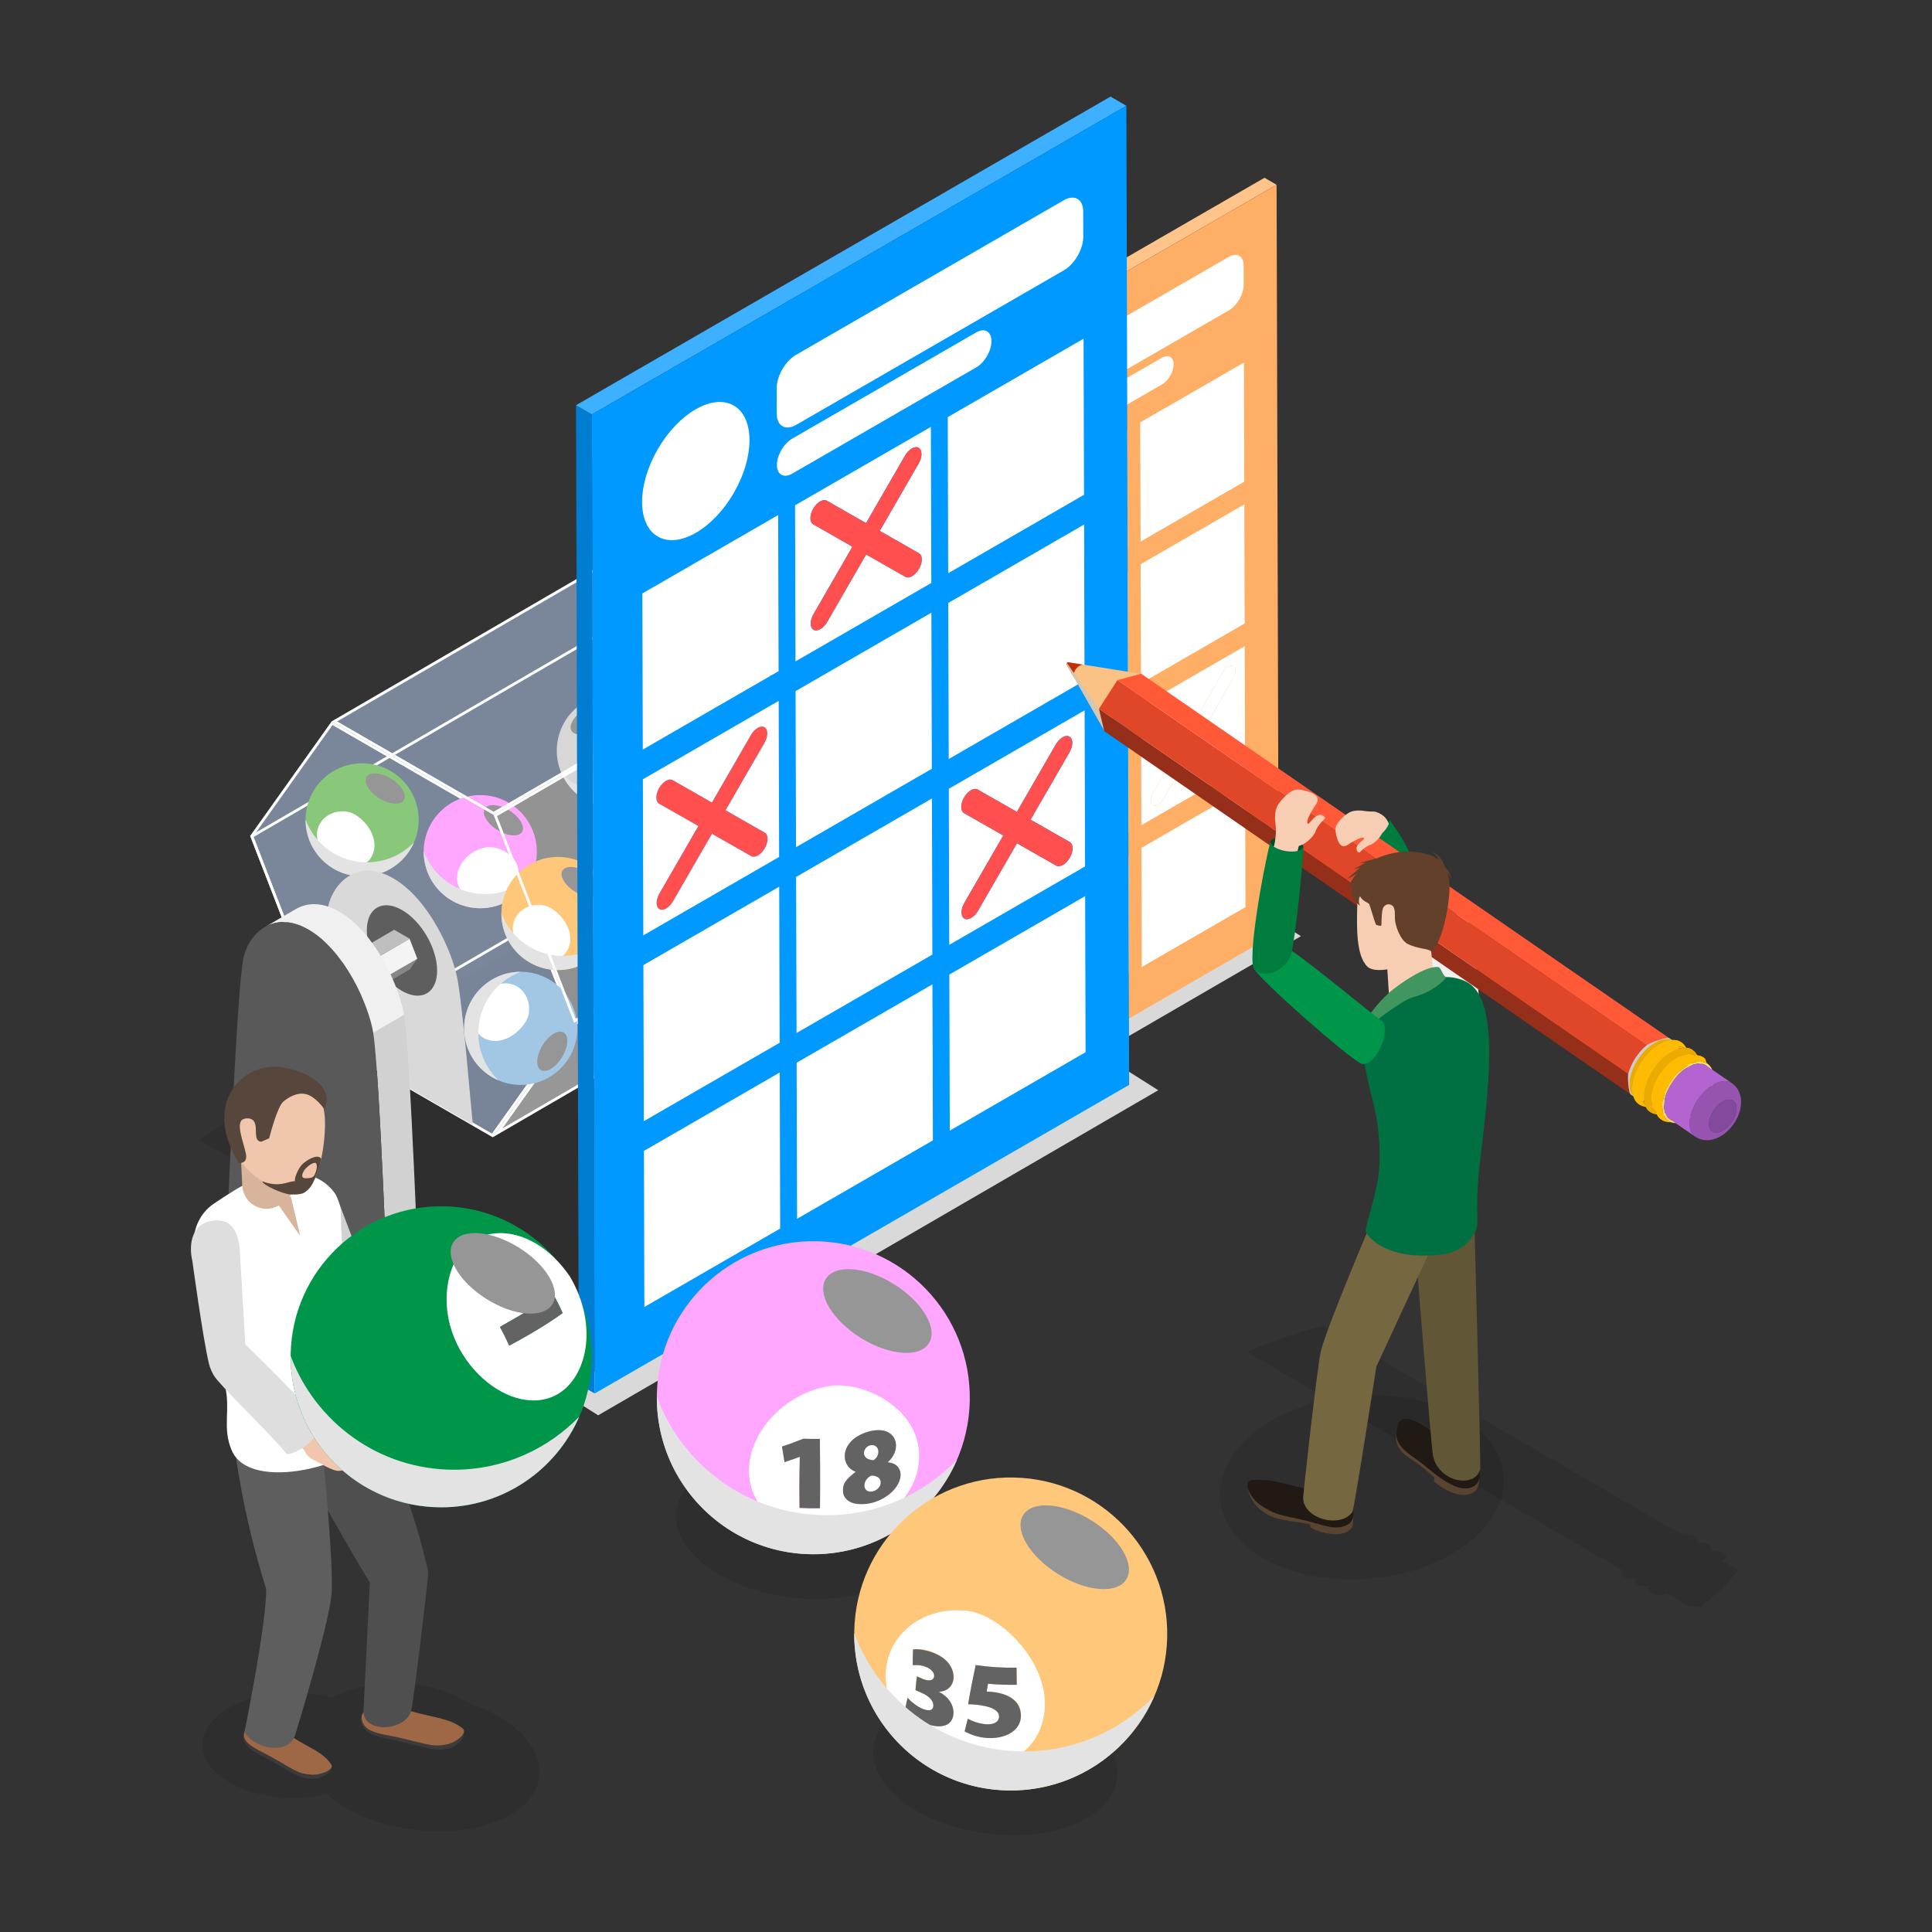 <svg xmlns="http://www.w3.org/2000/svg" enable-background="new 0 0 3000 3000" viewBox="0 0 3000 3000" id="lottery-winners">
  <rect x="0" y="0" width="3000" height="3000" fill="#333333" stroke="none"/>
  <switch>
    <g>
      <g>
        <g>
          <g>
            <g opacity=".1">
              <polygon points="1368.02 1711.804 809.399 2050.195 308.306 1769.828 866.927 1431.436"></polygon>
            </g>
            <g>
              <g>
                <polygon fill="#e6e6e6" points="1415.509 1610.616 1322.94 1666.475 1040.444 1503.366 1133.013 1447.507"></polygon>
              </g>
              <g>
                <g>
                  <path fill="#d1d1d1" d="M1347.308,1165.325l-47.841,27.805c10.196,61.595,23.066,433.387,23.743,442.384
									l47.842-27.804C1370.374,1598.713,1357.505,1226.92,1347.308,1165.325z"></path>
                  <path fill="#f0f0f0" d="M1246.879,1005.266c-27.342-15.787-50.379-14.116-67.634-4.088l-47.841,27.804
									c17.254-10.028,40.291-11.699,67.633,4.088c55.622,32.115,93.113,115.726,100.43,160.059l47.841-27.805
									C1339.992,1120.992,1302.501,1037.381,1246.879,1005.266z"></path>
                  <g>
                    <path fill="#595959" d="M1199.037,1033.07c55.622,32.115,93.113,115.726,100.429,160.059
										c10.196,61.595,23.066,433.388,23.744,442.385l-250.179-144.45c0.726-8.187,14.522-364.583,25.033-414.222
										C1105.608,1041.089,1143.415,1000.955,1199.037,1033.07z"></path>
                  </g>
                </g>
              </g>
            </g>
            <g opacity=".5">
              <g>
                <g>
                  <polygon fill="#fff" points="891.567 1588.148 1490.793 1239.894 1364.363 1417.54 765.138 1765.795"></polygon>
                </g>
                <g>
                  <polygon fill="#f4f4f4" points="766.556 1265.324 1365.782 917.069 1490.793 1239.894 891.567 1588.148"></polygon>
                </g>
                <g>
                  <polygon fill="#c2daff" points="515.09 1120.13 1114.316 771.876 1365.782 917.069 766.556 1265.324"></polygon>
                </g>
                <g>
                  <polygon fill="#c2daff" points="766.556 1265.324 891.567 1588.148 765.138 1765.795 513.671 1620.601 388.661 1297.776 515.09 1120.13"></polygon>
                </g>
              </g>
            </g>
            <g>
              <path fill="#fff" d="M516.281,1125.829l246.821,142.512l123.643,319.292l-122.86,172.632l-246.821-142.512
							l-123.642-319.292L516.281,1125.829L516.281,1125.829z M515.059,1120.215L388.63,1297.861l125.01,322.824l251.467,145.194
							l126.429-177.646l-125.01-322.824L515.059,1120.215L515.059,1120.215z"></path>
            </g>
            <g>
              <path fill="#fff" d="M1475.895,1253.535l-114.493,160.875l-581.429,337.912l114.493-160.875L1475.895,1253.535
							L1475.895,1253.535z M1490.762,1239.978l-599.226,348.255l-126.429,177.646l599.226-348.255L1490.762,1239.978
							L1490.762,1239.978z"></path>
            </g>
            <g>
              <path fill="#fff" d="M985.418,955.814l121.902,314.796L515.536,1614.54l-121.902-314.797L985.418,955.814
							L985.418,955.814z M987.585,949.638l-599.226,348.255l125.01,322.824l599.226-348.254L987.585,949.638L987.585,949.638z"></path>
            </g>
            <g>
              <path fill="#fff" d="M1114.974,777.599l246.821,142.512l123.643,319.292l-122.86,172.632l-246.821-142.512
							L992.114,950.23L1114.974,777.599L1114.974,777.599z M1113.752,771.984L987.323,949.63l125.01,322.825l251.467,145.194
							l126.429-177.646l-125.01-322.825L1113.752,771.984L1113.752,771.984z"></path>
            </g>
            <g>
              <g>
                <g>
                  <g>
                    <g>
                      <ellipse cx="745.77" cy="1322.411" fill="#ffa6ff" rx="87.843" ry="87.836" transform="rotate(-89.358 745.76 1322.45)"></ellipse>
                      <g>
                        <path fill="#fff" d="M778.364,1366.063c-5.069,2.593-4.816,7.934-1.626,8.902
												c3.491,1.06,8.334-3.024,6.498-6.628C782.01,1365.934,778.397,1366.056,778.364,1366.063L778.364,1366.063z
												 M777.831,1349.079c-4.308,1.195-4.738,5.922-1.615,7.572c1.421,0.751,3.179,0.852,3.195,0.852
												c0.002,0,0.39-0.124,1.148-0.82c0.103-0.094,2.499-2.34,1.472-5.371C781.728,1350.42,780.713,1348.415,777.831,1349.079
												L777.831,1349.079z M756.268,1315.594c-39,5.283-64.378,51.625-31.494,76.037c32.738,24.305,87.764-6.102,79.564-43.967
												C799.929,1327.302,775.323,1313.939,756.268,1315.594L756.268,1315.594z"></path>
                      </g>
                      <path fill="#e3e3e3" d="M753.293,1388.311c-43.741,0-80.93-27.642-95.336-66.369
											c-0.001,0.158-0.024,0.311-0.024,0.469c0,48.514,39.325,87.843,87.836,87.843c36.113,0,67.106-21.812,80.604-52.966
											C807.868,1376.392,781.991,1388.311,753.293,1388.311z"></path>
                    </g>
                    <path fill="#969696" d="M810.658,1291.793c-5.185,8.308-22.343,6.956-38.323-3.02
										c-15.981-9.976-24.732-24.798-19.547-33.106c5.185-8.308,22.343-6.956,38.323,3.02
										C807.092,1268.663,815.843,1283.485,810.658,1291.793z"></path>
                  </g>
                </g>
              </g>
              <g>
                <g>
                  <g>
                    <g>
                      <ellipse cx="866.412" cy="1418.368" fill="#ffc77a" rx="87.842" ry="87.836" transform="rotate(-87.61 866.48 1418.422)"></ellipse>
                      <g>
                        <path fill="#fff" d="M844.289,1405.71c-35.605-5.868-63.062,27.997-38.856,62.316
												c23.784,33.72,72.02,32.153,79.405-2.58C890.549,1438.58,864.387,1410.079,844.289,1405.71L844.289,1405.71z"></path>
                      </g>
                      <path fill="#e3e3e3" d="M873.935,1484.267c-43.741,0-80.93-27.642-95.336-66.369
											c-0.001,0.158-0.024,0.31-0.024,0.469c0,48.514,39.325,87.843,87.836,87.843c36.113,0,67.106-21.811,80.604-52.966
											C928.51,1472.349,902.633,1484.267,873.935,1484.267z"></path>
                    </g>
                    <path fill="#969696" d="M931.3,1387.749c-5.185,8.308-22.343,6.956-38.324-3.02
										c-15.98-9.976-24.732-24.798-19.546-33.105c5.185-8.308,22.343-6.956,38.323,3.02
										C927.734,1364.62,936.485,1379.441,931.3,1387.749z"></path>
                  </g>
                </g>
              </g>
              <g>
                <g>
                  <g>
                    <g>
                      <ellipse cx="562.294" cy="1273.13" fill="#89c77a" rx="87.843" ry="87.836" transform="rotate(-89.095 562.265 1273.093)"></ellipse>
                      <g>
                        <path fill="#fff" d="M540.171,1260.472c-35.605-5.868-63.062,27.997-38.856,62.316
												c23.784,33.72,72.021,32.153,79.405-2.58C586.431,1293.342,560.269,1264.842,540.171,1260.472L540.171,1260.472z"></path>
                      </g>
                      <path fill="#e3e3e3" d="M569.817,1339.03c-43.742,0-80.93-27.642-95.336-66.369
											c-0.001,0.158-0.024,0.311-0.024,0.469c0,48.514,39.325,87.843,87.836,87.843c36.113,0,67.106-21.812,80.604-52.966
											C624.392,1327.111,598.514,1339.03,569.817,1339.03z"></path>
                    </g>
                    <path fill="#969696" d="M627.182,1242.512c-5.185,8.308-22.343,6.956-38.324-3.02
										c-15.98-9.976-24.732-24.798-19.546-33.106c5.185-8.308,22.343-6.956,38.323,3.02
										C623.616,1219.382,632.367,1234.204,627.182,1242.512z"></path>
                  </g>
                </g>
              </g>
              <g>
                <g>
                  <g>
                    <g>
                      <ellipse cx="808.565" cy="1596.855" fill="#a2c7e5" rx="87.837" ry="87.842" transform="rotate(-1.985 807.538 1597.368)"></ellipse>
                      <g>
                        <path fill="#fff" d="M821.035,1574.625c5.568-35.656-28.525-62.828-62.637-38.332
												c-33.517,24.069-31.543,72.293,3.249,79.385C788.558,1621.163,816.835,1594.76,821.035,1574.625L821.035,1574.625z"></path>
                      </g>
                      <path fill="#e3e3e3" d="M742.735,1604.934c-0.368-43.743,26.957-81.165,65.559-95.898
											c-0.158,0.001-0.311-0.021-0.469-0.02c-48.509,0.408-87.503,40.066-87.094,88.578
											c0.304,36.114,22.374,66.924,53.639,80.161C755.112,1659.41,742.977,1633.632,742.735,1604.934z"></path>
                    </g>
                    <path fill="#969696" d="M839.727,1661.487c-8.351-5.115-7.143-22.285,2.697-38.35
										c9.84-16.065,24.587-24.941,32.938-19.826c8.351,5.115,7.143,22.285-2.697,38.35S848.078,1666.602,839.727,1661.487z"></path>
                  </g>
                </g>
              </g>
              <g>
                <g>
                  <g>
                    <g>
                      <ellipse cx="952.393" cy="1165.629" fill="#d7d7d7" rx="87.836" ry="87.842" transform="rotate(-1.713 951.858 1164.992)"></ellipse>
                      <g>
                        <path fill="#fff" d="M974.516,1152.97c35.605-5.868,63.062,27.997,38.856,62.316
												c-23.784,33.72-72.02,32.153-79.405-2.58C928.256,1185.84,954.418,1157.341,974.516,1152.97L974.516,1152.97z"></path>
                      </g>
                      <path fill="#e3e3e3" d="M944.87,1231.528c43.741,0,80.93-27.642,95.336-66.369c0.001,0.158,0.023,0.31,0.023,0.469
											c0,48.514-39.325,87.843-87.836,87.843c-36.113,0-67.106-21.811-80.604-52.966
											C890.295,1219.609,916.172,1231.528,944.87,1231.528z"></path>
                    </g>
                    <path fill="#969696" d="M887.505,1135.01c5.185,8.308,22.343,6.956,38.324-3.02
										c15.98-9.976,24.732-24.798,19.547-33.106c-5.185-8.308-22.343-6.956-38.323,3.02
										C891.071,1111.88,882.32,1126.702,887.505,1135.01z"></path>
                  </g>
                </g>
              </g>
              <g>
                <g>
                  <g>
                    <g>
                      <ellipse cx="1036.633" cy="1492.745" fill="#ffc77a" rx="87.836" ry="87.843" transform="rotate(-.647 1040.868 1498.775)"></ellipse>
                      <g>
                        <path fill="#fff" d="M1058.756,1480.086c35.605-5.868,63.062,27.997,38.856,62.316
												c-23.784,33.72-72.021,32.153-79.404-2.58C1012.495,1512.956,1038.657,1484.456,1058.756,1480.086L1058.756,1480.086z"></path>
                      </g>
                      <path fill="#e3e3e3" d="M1029.109,1558.644c43.741,0,80.93-27.642,95.336-66.369
											c0.001,0.158,0.024,0.311,0.024,0.469c0,48.514-39.325,87.843-87.836,87.843c-36.113,0-67.106-21.811-80.605-52.966
											C974.534,1546.725,1000.412,1558.644,1029.109,1558.644z"></path>
                    </g>
                    <path fill="#969696" d="M971.744,1462.126c5.185,8.308,22.343,6.956,38.323-3.02s24.732-24.798,19.546-33.105
										c-5.185-8.308-22.343-6.956-38.323,3.02C975.31,1438.996,966.559,1453.818,971.744,1462.126z"></path>
                  </g>
                </g>
              </g>
            </g>
            <g>
              <path fill="#d9d9d9" d="M610.563,1363.795c55.622,32.116,93.113,115.726,100.429,160.059
							c10.196,61.595,23.066,232.534,23.743,223.224l-250.179-144.45c0.726,10.12,14.521-145.422,25.033-195.061
							C517.134,1371.814,554.941,1331.679,610.563,1363.795z"></path>
            </g>
            <g>
              <g>
                <g>
                  <path fill="#5e5e5e" d="M624.002,1538.605c30.142,17.404,54.662,3.43,54.761-31.208
									c0.098-34.646-24.263-76.843-54.405-94.247c-30.149-17.408-54.669-3.433-54.768,31.213
									C569.492,1479,593.853,1521.197,624.002,1538.605L624.002,1538.605z"></path>
                </g>
              </g>
            </g>
            <g>
              <g>
                <g>
                  <polygon fill="#898989" points="647.889 1488.577 635.918 1457.632 611.805 1443.709 599.697 1460.751 611.669 1491.657 627.349 1500.711 647.652 1488.911"></polygon>
                  <polygon fill="#898989" points="647.652 1488.911 627.349 1500.711 635.782 1505.58"></polygon>
                  <polygon fill="#878787" points="627.349 1500.711 568.17 1535.104 556.063 1552.107 635.782 1505.58 647.652 1488.911"></polygon>
                  <polygon fill="#f4f4f4" points="635.98 1457.791 605.429 1475.547 556.199 1504.158 568.17 1535.104 627.349 1500.711 647.652 1488.911 647.889 1488.577"></polygon>
                  <g>
                    <polygon fill="#bfbfbf" points="635.918 1457.632 611.805 1443.709 611.568 1444.042 532.085 1490.235 556.199 1504.158 605.429 1475.547 635.98 1457.791"></polygon>
                    <polygon fill="#898989" points="611.805 1443.709 611.568 1444.042 611.974 1443.807"></polygon>
                  </g>
                  <g>
                    <polygon fill="#898989" points="556.199 1504.159 568.17 1535.104 556.063 1552.107 531.949 1538.184 519.978 1507.278 532.085 1490.236"></polygon>
                  </g>
                </g>
              </g>
              <g>
                <g opacity=".1">
                  <polygon points="690.284 2008.226 597.714 2064.085 315.219 1900.975 407.788 1845.116"></polygon>
                </g>
                <g>
                  <g>
                    <path fill="#d1d1d1" d="M627.342,1575.781l-47.841,27.805c10.196,61.595,23.066,425.933,23.743,434.93
										l47.842-27.804C650.409,2001.716,637.539,1637.376,627.342,1575.781z"></path>
                    <path fill="#f0f0f0" d="M526.914,1415.723c-27.342-15.787-50.379-14.116-67.634-4.088l-47.841,27.804
										c17.254-10.028,40.291-11.699,67.633,4.088c55.622,32.116,93.113,115.726,100.43,160.059l47.841-27.805
										C620.027,1531.449,582.536,1447.838,526.914,1415.723z"></path>
                    <g>
                      <path fill="#595959" d="M479.072,1443.527c55.622,32.116,93.113,115.726,100.429,160.059
											c10.196,61.596,23.066,425.934,23.744,434.931l-250.179-144.45c0.726-8.186,14.522-357.129,25.033-406.768
											C385.643,1451.546,423.45,1411.412,479.072,1443.527z"></path>
                    </g>
                  </g>
                </g>
              </g>
            </g>
            <g>
              <path fill="#fff" d="M1114.292,776.873l242.978,140.293l-590.751,343.329L523.54,1120.203L1114.292,776.873
							L1114.292,776.873z M1114.285,771.96l-599.226,348.254l251.467,145.194l599.226-348.255L1114.285,771.96L1114.285,771.96z"></path>
            </g>
            <g>
              <path fill="#fff" d="M1363.584,923.33l121.902,314.797l-591.783,343.93L771.801,1267.26L1363.584,923.33
							L1363.584,923.33z M1365.751,917.154l-599.226,348.255l125.01,322.824l599.226-348.255L1365.751,917.154L1365.751,917.154z"></path>
            </g>
          </g>
          <g>
            <polygon fill="#d9d9d9" points="1975.22 1425.304 1311.399 1810.572 1356.253 1838.935 2020.072 1453.666"></polygon>
            <g>
              <g>
                <g>
                  <g>
                    <g>
                      <polygon fill="#ff9b5a" points="1352.102 1813.066 1333.315 1802.147 1330.026 641.785 1348.813 652.703"></polygon>
                    </g>
                    <g>
                      <polygon fill="#ffc489" points="1348.813 652.703 1330.026 641.785 1963.498 276.026 1982.285 286.945"></polygon>
                    </g>
                    <g>
                      <polygon fill="#ffae66" points="1982.285 286.945 1985.574 1447.307 1352.102 1813.066 1348.813 652.703"></polygon>
                    </g>
                  </g>
                </g>
                <g>
                  <g>
                    <polygon fill="#fff" points="1569.583 771.973 1570.108 956.961 1409.147 1049.898 1408.623 864.91"></polygon>
                  </g>
                  <g>
                    <ellipse cx="1471.967" cy="719.776" fill="#fff" rx="89.729" ry="51.972" transform="rotate(-59.84 1472.032 719.797)"></ellipse>
                  </g>
                  <g>
                    <path fill="#fff" d="M1589.613,760.408l160.961-92.937l0.524,184.988l-160.96,92.937L1589.613,760.408z
										 M1736.451,817.164l-46.405-26.447l46.104-79.84c4.459-7.744,4.436-16.089-0.053-18.647
										c-2.244-1.289-5.186-0.883-8.124,0.814c-2.938,1.697-5.873,4.683-8.102,8.555l-46.104,79.86l-46.405-26.446
										c-2.244-1.289-5.186-0.883-8.124,0.814c-2.938,1.697-5.873,4.683-8.102,8.555c-4.459,7.724-4.436,16.069,0.053,18.647
										l46.405,26.427l-46.104,79.86c-4.459,7.744-4.436,16.089,0.053,18.647c2.244,1.279,5.19,0.866,8.133-0.833
										c2.925-1.689,5.864-4.674,8.094-8.536l46.104-79.86l46.405,26.446c2.244,1.279,5.19,0.865,8.116-0.824
										c2.943-1.699,5.881-4.683,8.111-8.546C1740.963,828.087,1740.94,819.742,1736.451,817.164L1736.451,817.164z"></path>
                  </g>
                  <g>
                    <path fill="#fff" d="M1804.325,555.487c9.911-5.723,18.043-1.069,18.075,10.301
										c0.032,11.39-8.046,25.383-17.958,31.106L1586.18,722.916c-9.912,5.723-18.043,1.089-18.075-10.301
										c-0.032-11.37,8.046-25.383,17.958-31.106L1804.325,555.487z"></path>
                  </g>
                  <g>
                    <polygon fill="#fff" points="1931.547 562.98 1932.071 747.968 1771.111 840.905 1770.586 655.917"></polygon>
                  </g>
                  <g>
                    <path fill="#fff" d="M1908.106,398.869c12.613-7.283,22.971-1.38,23.013,13.135l0.086,30.215
										c0.041,14.495-10.25,32.32-22.863,39.603l-317.396,183.26c-12.613,7.283-22.971,1.379-23.012-13.115l-0.086-30.215
										c-0.041-14.514,10.25-32.34,22.863-39.623L1908.106,398.869z"></path>
                  </g>
                  <g>
                    <path fill="red" d="M1545.28,1024.165c2.938-1.696,5.88-2.103,8.125-0.814
										c4.488,2.558,4.512,10.903,0.053,18.647l-46.104,79.84l46.405,26.446c4.489,2.578,4.512,10.923,0.053,18.647
										c-2.247,3.872-5.169,6.847-8.111,8.546c-2.925,1.689-5.871,2.103-8.116,0.824l-46.405-26.447l-46.104,79.86
										c-2.23,3.862-5.168,6.847-8.094,8.536c-2.943,1.699-5.889,2.113-8.133,0.834c-4.488-2.558-4.512-10.903-0.053-18.647
										l46.104-79.86l-46.405-26.427c-4.489-2.578-4.512-10.923-0.053-18.647c2.23-3.872,5.164-6.859,8.102-8.555
										c2.938-1.697,5.88-2.103,8.124-0.814l46.405,26.446l46.104-79.86C1539.408,1028.848,1542.342,1025.861,1545.28,1024.165z"></path>
                  </g>
                  <g>
                    <polygon fill="#fff" points="1570.832 1212.424 1571.356 1397.392 1410.396 1490.329 1409.871 1305.361"></polygon>
                  </g>
                  <g>
                    <path fill="#fff" d="M1409.247,1085.136l160.961-92.937l0.524,184.968l-160.961,92.937L1409.247,1085.136z
										 M1553.759,1148.284l-46.405-26.446l46.104-79.84c4.459-7.744,4.436-16.089-0.053-18.647
										c-2.245-1.289-5.186-0.883-8.125,0.814c-2.938,1.697-5.873,4.683-8.102,8.555l-46.104,79.86l-46.405-26.447
										c-2.244-1.289-5.186-0.883-8.124,0.814c-2.938,1.696-5.873,4.683-8.102,8.555c-4.459,7.725-4.436,16.069,0.053,18.647
										l46.405,26.427l-46.104,79.86c-4.459,7.744-4.436,16.089,0.053,18.647c2.244,1.279,5.19,0.865,8.133-0.834
										c2.925-1.689,5.864-4.673,8.094-8.536l46.104-79.86l46.405,26.447c2.244,1.279,5.19,0.865,8.116-0.824
										c2.943-1.699,5.864-4.673,8.111-8.546C1558.271,1159.207,1558.247,1150.862,1553.759,1148.284L1553.759,1148.284z"></path>
                  </g>
                  <g>
                    <g>
                      <polygon fill="#fff" points="1752.446 1328.128 1752.971 1513.096 1592.01 1606.033 1591.486 1421.065"></polygon>
                    </g>
                    <g>
                      <polygon fill="#fff" points="1751.822 1107.923 1752.347 1292.891 1591.386 1385.827 1590.862 1200.859"></polygon>
                    </g>
                  </g>
                  <g>
                    <polygon fill="#fff" points="1751.198 887.697 1751.722 1072.665 1590.762 1165.602 1590.237 980.634"></polygon>
                  </g>
                  <g>
                    <polygon fill="#fff" points="1932.171 783.205 1932.695 968.174 1771.735 1061.11 1771.21 876.142"></polygon>
                  </g>
                  <g>
                    <path fill="#fff" d="M1771.835,1096.368l160.961-92.937l0.524,184.968l-160.961,92.937L1771.835,1096.368z
										 M1915.209,1159.461l-46.405-26.446l46.104-79.86c4.459-7.725,4.436-16.089-0.053-18.647
										c-2.244-1.279-5.186-0.868-8.125,0.829c-2.938,1.696-5.873,4.678-8.102,8.54l-46.104,79.86l-46.405-26.446
										c-2.244-1.279-5.182-0.871-8.118,0.825c-2.936,1.695-5.871,4.677-8.109,8.544c-4.46,7.725-4.436,16.089,0.053,18.647
										l46.405,26.447l-46.103,79.859c-4.46,7.725-4.436,16.07,0.053,18.627c2.261,1.289,5.19,0.885,8.133-0.814
										c2.925-1.689,5.864-4.673,8.094-8.555l46.104-79.86l46.405,26.447c2.244,1.299,5.19,0.885,8.133-0.814
										c2.925-1.689,5.865-4.673,8.094-8.555C1919.721,1170.363,1919.698,1162.019,1915.209,1159.461L1915.209,1159.461z"></path>
                  </g>
                  <g>
                    <polygon fill="#fff" points="1571.456 1432.63 1571.981 1617.598 1411.02 1710.535 1410.495 1525.567"></polygon>
                  </g>
                  <g>
                    <path fill="#fff" d="M1906.73,1035.336c2.939-1.697,5.88-2.108,8.125-0.829
										c4.489,2.558,4.512,10.922,0.053,18.647l-46.104,79.86l46.405,26.446c4.489,2.558,4.512,10.903,0.053,18.627
										c-2.229,3.882-5.168,6.866-8.094,8.555c-2.942,1.699-5.889,2.113-8.133,0.814l-46.405-26.447l-46.104,79.86
										c-2.23,3.882-5.168,6.866-8.094,8.555c-2.942,1.699-5.871,2.103-8.133,0.814c-4.489-2.558-4.512-10.903-0.053-18.627
										l46.103-79.86l-46.405-26.447c-4.489-2.558-4.512-10.922-0.053-18.647c2.238-3.867,5.173-6.849,8.109-8.544
										c2.936-1.695,5.874-2.104,8.118-0.825l46.405,26.446l46.104-79.86C1900.858,1040.014,1903.792,1037.032,1906.73,1035.336z"></path>
                  </g>
                  <g>
                    <polygon fill="#fff" points="1933.42 1223.637 1933.944 1408.604 1772.983 1501.541 1772.459 1316.573"></polygon>
                  </g>
                  <g>
                    <path fill="red" d="M1727.972,693.044c2.938-1.696,5.88-2.103,8.124-0.814
										c4.488,2.558,4.512,10.903,0.053,18.647l-46.104,79.84l46.405,26.447c4.489,2.578,4.512,10.923,0.053,18.647
										c-2.23,3.862-5.168,6.847-8.111,8.546c-2.925,1.689-5.871,2.103-8.116,0.824l-46.405-26.446l-46.104,79.86
										c-2.23,3.862-5.168,6.847-8.094,8.536c-2.943,1.699-5.889,2.113-8.133,0.833c-4.488-2.558-4.512-10.903-0.053-18.647
										l46.104-79.86l-46.405-26.427c-4.489-2.578-4.512-10.923-0.053-18.647c2.23-3.872,5.164-6.859,8.102-8.555
										c2.938-1.697,5.88-2.103,8.124-0.814l46.405,26.446l46.104-79.86C1722.1,697.727,1725.034,694.741,1727.972,693.044z"></path>
                  </g>
                </g>
              </g>
            </g>
          </g>
          <g>
            <polygon fill="#d9d9d9" points="1739.769 1655.754 870.048 2160.523 928.814 2197.683 1798.533 1692.914"></polygon>
            <g>
              <g>
                <g>
                  <g>
                    <g>
                      <polygon fill="#007dd1" points="923.375 2163.791 898.761 2149.486 894.451 629.208 919.065 643.513"></polygon>
                    </g>
                    <g>
                      <polygon fill="#3db1ff" points="919.065 643.513 894.451 629.208 1724.41 150 1749.025 164.305"></polygon>
                    </g>
                    <g>
                      <polygon fill="#09f" points="1749.025 164.305 1753.334 1684.583 923.375 2163.791 919.065 643.513"></polygon>
                    </g>
                  </g>
                </g>
                <g>
                  <g>
                    <polygon fill="#fff" points="1208.314 799.777 1209.001 1042.144 998.114 1163.907 997.427 921.541"></polygon>
                  </g>
                  <g>
                    <ellipse cx="1080.419" cy="731.39" fill="#fff" rx="117.561" ry="68.092" transform="rotate(-59.84 1080.469 731.414)"></ellipse>
                  </g>
                  <g>
                    <path fill="#fff" d="M1234.556,784.626l210.887-121.763l0.687,242.366l-210.886,121.763L1234.556,784.626z
										 M1426.939,858.985l-60.799-34.649l60.404-104.604c5.843-10.146,5.811-21.079-0.069-24.431
										c-2.94-1.689-6.795-1.156-10.644,1.066c-3.85,2.223-7.694,6.136-10.616,11.209l-60.404,104.63l-60.798-34.649
										c-2.941-1.689-6.795-1.156-10.644,1.066c-3.85,2.223-7.694,6.136-10.616,11.209c-5.842,10.12-5.812,21.054,0.069,24.431
										l60.798,34.624l-60.404,104.63c-5.842,10.146-5.811,21.079,0.069,24.431c2.941,1.676,6.801,1.134,10.656-1.092
										c3.833-2.213,7.683-6.123,10.604-11.183l60.404-104.63l60.799,34.649c2.94,1.676,6.8,1.134,10.633-1.079
										c3.855-2.226,7.706-6.136,10.627-11.196C1432.851,873.295,1432.82,862.362,1426.939,858.985L1426.939,858.985z"></path>
                  </g>
                  <g>
                    <path fill="#fff" d="M1515.866,516.143c12.986-7.498,23.639-1.401,23.682,13.496
										c0.042,14.923-10.542,33.256-23.528,40.754l-285.962,165.111c-12.986,7.498-23.639,1.427-23.681-13.496
										c-0.042-14.897,10.542-33.257,23.528-40.754L1515.866,516.143z"></path>
                  </g>
                  <g>
                    <polygon fill="#fff" points="1682.549 525.96 1683.236 768.326 1472.349 890.089 1471.663 647.723"></polygon>
                  </g>
                  <g>
                    <path fill="#fff" d="M1651.838,310.946c16.526-9.542,30.097-1.807,30.151,17.209l0.112,39.587
										c0.054,18.991-13.429,42.345-29.955,51.887l-415.843,240.103c-16.526,9.542-30.097,1.808-30.151-17.183l-0.112-39.587
										c-0.054-19.016,13.429-42.371,29.955-51.913L1651.838,310.946z"></path>
                  </g>
                  <g>
                    <path fill="#ff4f4f" d="M1176.473,1130.193c3.849-2.223,7.704-2.755,10.644-1.066
										c5.881,3.352,5.912,14.285,0.069,24.431l-60.404,104.605l60.798,34.649c5.881,3.378,5.912,14.311,0.069,24.431
										c-2.944,5.073-6.772,8.97-10.627,11.196c-3.833,2.213-7.693,2.755-10.633,1.079l-60.799-34.649l-60.404,104.63
										c-2.921,5.06-6.772,8.97-10.604,11.183c-3.855,2.226-7.715,2.768-10.656,1.092c-5.881-3.351-5.912-14.285-0.069-24.431
										l60.404-104.63l-60.799-34.624c-5.881-3.377-5.912-14.31-0.069-24.431c2.921-5.073,6.766-8.986,10.616-11.209
										s7.704-2.755,10.644-1.066l60.799,34.649l60.404-104.63C1168.778,1136.328,1172.623,1132.415,1176.473,1130.193z"></path>
                  </g>
                  <g>
                    <polygon fill="#fff" points="1209.95 1376.845 1210.637 1619.185 999.75 1740.949 999.063 1498.609"></polygon>
                  </g>
                  <g>
                    <path fill="#fff" d="M998.245,1210.075l210.887-121.763l0.687,242.34l-210.887,121.763L998.245,1210.075z
										 M1187.581,1292.811l-60.799-34.649l60.404-104.605c5.842-10.146,5.811-21.079-0.069-24.431
										c-2.941-1.689-6.795-1.156-10.645,1.066c-3.849,2.223-7.694,6.136-10.615,11.209l-60.404,104.63l-60.798-34.65
										c-2.94-1.689-6.795-1.156-10.644,1.066c-3.85,2.223-7.694,6.136-10.616,11.209c-5.842,10.12-5.811,21.053,0.069,24.431
										l60.798,34.624l-60.404,104.63c-5.842,10.146-5.812,21.079,0.069,24.431c2.941,1.676,6.801,1.134,10.656-1.092
										c3.833-2.213,7.683-6.123,10.604-11.183l60.404-104.63l60.799,34.649c2.94,1.676,6.8,1.134,10.633-1.079
										c3.855-2.226,7.683-6.123,10.627-11.196C1193.493,1307.121,1193.462,1296.188,1187.581,1292.811L1187.581,1292.811z"></path>
                  </g>
                  <g>
                    <g>
                      <polygon fill="#fff" points="1447.896 1528.438 1448.583 1770.778 1237.697 1892.542 1237.01 1650.201"></polygon>
                    </g>
                    <g>
                      <polygon fill="#fff" points="1447.078 1239.93 1447.765 1482.27 1236.879 1604.034 1236.192 1361.693"></polygon>
                    </g>
                  </g>
                  <g>
                    <polygon fill="#fff" points="1446.26 951.396 1446.947 1193.736 1236.061 1315.5 1235.374 1073.159"></polygon>
                  </g>
                  <g>
                    <polygon fill="#fff" points="1683.367 814.494 1684.054 1056.834 1473.167 1178.597 1472.48 936.257"></polygon>
                  </g>
                  <g>
                    <path fill="#fff" d="M1473.298,1224.791l210.887-121.763l0.687,242.34l-210.887,121.763L1473.298,1224.791z
										 M1661.144,1307.453l-60.799-34.649l60.404-104.63c5.843-10.121,5.812-21.079-0.069-24.431
										c-2.94-1.676-6.795-1.137-10.645,1.086c-3.849,2.223-7.694,6.13-10.615,11.189l-60.404,104.63l-60.798-34.65
										c-2.941-1.676-6.789-1.14-10.636,1.081c-3.847,2.221-7.692,6.128-10.624,11.194c-5.843,10.121-5.812,21.08,0.069,24.431
										l60.798,34.65l-60.403,104.63c-5.843,10.121-5.812,21.054,0.069,24.405c2.963,1.689,6.8,1.16,10.656-1.066
										c3.833-2.213,7.683-6.123,10.604-11.209l60.404-104.63l60.799,34.65c2.94,1.702,6.8,1.16,10.656-1.066
										c3.833-2.213,7.683-6.123,10.604-11.209C1667.056,1321.738,1667.024,1310.805,1661.144,1307.453L1661.144,1307.453z"></path>
                  </g>
                  <g>
                    <polygon fill="#fff" points="1210.767 1665.353 1211.454 1907.693 1000.568 2029.457 999.881 1787.116"></polygon>
                  </g>
                  <g>
                    <path fill="#ff4f4f" d="M1650.035,1144.829c3.85-2.223,7.704-2.761,10.645-1.086
										c5.881,3.351,5.912,14.31,0.069,24.431l-60.404,104.63l60.799,34.649c5.881,3.351,5.912,14.285,0.069,24.405
										c-2.921,5.086-6.772,8.996-10.604,11.209c-3.855,2.226-7.715,2.768-10.656,1.066l-60.799-34.65l-60.404,104.63
										c-2.922,5.086-6.772,8.996-10.604,11.209c-3.855,2.226-7.693,2.755-10.656,1.066c-5.881-3.352-5.912-14.284-0.069-24.405
										l60.403-104.63l-60.798-34.65c-5.881-3.351-5.912-14.31-0.069-24.431c2.932-5.067,6.777-8.973,10.624-11.194
										c3.847-2.221,7.695-2.756,10.636-1.081l60.799,34.65l60.404-104.63C1642.341,1150.958,1646.186,1147.051,1650.035,1144.829
										z"></path>
                  </g>
                  <g>
                    <polygon fill="#fff" points="1685.003 1391.535 1685.69 1633.876 1474.803 1755.639 1474.116 1513.299"></polygon>
                  </g>
                  <g>
                    <path fill="#ff4f4f" d="M1415.831,696.366c3.849-2.223,7.704-2.755,10.644-1.066
										c5.881,3.351,5.912,14.285,0.069,24.431l-60.404,104.604l60.799,34.65c5.881,3.377,5.912,14.31,0.069,24.431
										c-2.921,5.06-6.772,8.97-10.627,11.196c-3.833,2.213-7.693,2.755-10.633,1.079l-60.799-34.649l-60.404,104.63
										c-2.921,5.06-6.772,8.97-10.604,11.183c-3.855,2.226-7.715,2.768-10.656,1.092c-5.881-3.352-5.912-14.285-0.069-24.431
										l60.404-104.63l-60.799-34.624c-5.881-3.377-5.912-14.31-0.069-24.431c2.922-5.073,6.766-8.986,10.616-11.209
										c3.849-2.223,7.704-2.755,10.644-1.066l60.799,34.649l60.404-104.63C1408.137,702.502,1411.981,698.589,1415.831,696.366z"></path>
                  </g>
                </g>
              </g>
            </g>
          </g>
          <g>
            <g>
              <path d="M2698.793,2437.965l-24.426-14.196l-43.401,24.983l43.269-25.059l1.227-0.556
							c5.775-3.334,5.805-8.738,0.084-12.063l-2.391-1.389c-5.737-3.334-15.049-3.325-20.824,0.01
							c5.775-3.334,5.805-8.738,0.068-12.073c-5.142-2.988-13.196-3.29-18.967-0.901c4.144-3.335,3.649-8.002-1.492-10.99
							c-5.737-3.334-15.048-3.325-20.823,0.009l2.588-1.494l-559.949-325.365c-42.781,10.573-82.066,24.406-117.133,40.877
							l583.043,338.785l2.572-1.485c-5.757,3.325-5.804,8.719-0.067,12.053c5.141,2.988,13.196,3.29,18.955,0.907
							c-4.132,3.328-3.637,7.995,1.504,10.983c5.737,3.334,15.066,3.334,20.824,0.01c-5.758,3.325-5.805,8.719-0.068,12.053
							l2.391,1.389c5.721,3.325,15.049,3.325,20.807,0l1.112-0.642l28.67,16.662c6.512,3.784,15.409,5.293,23.933,4.66
							C2663.49,2477.449,2683.164,2458.27,2698.793,2437.965z" opacity=".1"></path>
              <ellipse cx="2114.569" cy="2309.448" opacity=".1" rx="220.805" ry="142.394" transform="rotate(-4.704 2114.498 2309.382)"></ellipse>
            </g>
            <g>
              <g>
                <path fill="#004d2e" d="M2191.773,1341.74c-4.453,10.849-26.243,26.892-34.296,17.231
								c-12.641-15.166-35.071-60.59-35.071-60.59c-3.389-8.609,17.349-34.248,35.155-25.486
								C2157.562,1272.895,2197.842,1326.956,2191.773,1341.74z"></path>
                <path fill="#f7cdb3" d="M2154.216,1274.672c11.639,14.24-12.2,33.133-24.793,27.371
								c-10.02-9.399-5.28-27.373,3.187-30.055C2149.541,1266.626,2154.216,1274.672,2154.216,1274.672z"></path>
                <path fill="#007d3e" d="M2191.773,1341.74c-4.453,10.849-26.243,26.892-34.296,17.231
								c-12.641-15.166-35.071-60.59-35.071-60.59c13.158,10.95,35.925-12.291,35.155-25.486
								C2157.562,1272.895,2197.842,1326.956,2191.773,1341.74z"></path>
              </g>
              <g>
                <g>
                  <path fill="#f0f0f0" d="M2214.681,1464.391c7.233,26.471,12.452,100.135,20.185,123.499
									c4.46,13.474,67.499-15.505,61.878-34.952c0,0-6.893-101.932-20.369-133.445
									C2270.783,1406.417,2209.624,1445.883,2214.681,1464.391z"></path>
                </g>
              </g>
              <g>
                <g>
                  <g>
                    <g>
                      <path fill="#fac285" d="M1715.236,1135.171l56.194-88.887l-113.174-18.019c-1.573,0.466-2.284,1.508-2.275,3.034
											L1715.236,1135.171z"></path>
                      <path fill="#bf3009" d="M1681.456,1031.958l-23.2-3.694c-1.573,0.466-2.284,1.508-2.275,3.034l11.302,19.813
											C1665.65,1041.896,1673.982,1033.046,1681.456,1031.958z"></path>
                      <g>
                        <path fill="#d6c6b1" d="M1715.236,1135.171l-59.255-103.873c-0.005-0.776,0.182-1.424,0.569-1.938l49.71,71.37
												L1715.236,1135.171z"></path>
                      </g>
                      <g>
                        <g>
                          <g>
                            <polygon fill="#952f19" points="2539.528 1675.547 1706.423 1100.632 1714.624 1135.277 2547.73 1710.192"></polygon>
                          </g>
                          <g>
                            <polygon fill="#e04728" points="2568.202 1630.982 1735.097 1056.067 1706.423 1100.632 2539.528 1675.547"></polygon>
                          </g>
                          <g>
                            <polygon fill="#ff5938" points="2605.066 1621.053 1771.961 1046.138 1735.097 1056.067 2568.202 1630.982"></polygon>
                          </g>
                          <g>
                            <polygon fill="#fac285" points="2605.066 1621.053 2568.202 1630.982 2539.528 1675.547 2547.73 1710.192 2584.602 1700.257 2613.268 1655.698"></polygon>
                          </g>
                        </g>
                      </g>
                    </g>
                  </g>
                  <path fill="#ccc" d="M2586.011,1626.696c-21.903,10.753-40.913,38.966-42.462,63.014
									c-0.555,8.617,1.23,15.505,4.728,20.334l-0.547,0.147l-14.906-10.272c-1.25-4.133-1.81-8.94-1.456-14.429
									c0.395-6.135,1.834-12.518,4.113-18.847c-2.279,6.329-3.718,12.713-4.113,18.847c-0.354,5.489,0.206,10.296,1.456,14.429
									l-0.756-0.521c-3.962-4.855-4.676-27.979-3.831-31.411c4.084-16.591,15.084-33.707,28.636-44.871
									c3.905-3.217,28.923-13.13,35.155-11.049l13.038,8.985l0.421,1.777C2599.884,1621.977,2593.252,1623.142,2586.011,1626.696z
									"></path>
                  <g>
                    <path fill="#ebab00" d="M2538.614,1704.835c3.683,2.917,1.29,6.589,5.466,9.448
										c-6.335-5.019-9.804-14.071-9.02-26.249c1.685-26.174,22.376-56.879,46.214-68.582c11.484-5.638,21.603-5.837,28.819-1.604
										c-4.176-2.859-6.733,0.701-10.785-1.677c-6.635-3.892-15.938-3.709-26.497,1.474c-21.917,10.76-40.941,38.991-42.49,63.056
										C2529.6,1691.898,2532.789,1700.22,2538.614,1704.835z"></path>
                    <g>
                      <path fill="#fb0" d="M2619.705,1630.484c-0.767-0.75-1.578-1.44-2.453-2.04
											c-6.681-4.573-16.417-4.67-27.549,0.795c-21.903,10.753-40.914,38.965-42.462,63.014
											c-0.761,11.827,2.842,20.444,9.307,24.869c0.901,0.617,1.867,1.137,2.876,1.588c-5.508,0.303-10.35-0.95-14.235-3.609
											c-0.379-0.26-0.749-0.532-1.11-0.818c-6.335-5.019-9.803-14.07-9.019-26.249c1.685-26.174,22.376-56.879,46.214-68.582
											c11.484-5.638,21.604-5.838,28.819-1.604c0.397,0.233,0.785,0.479,1.164,0.738
											C2615.113,1621.226,2617.989,1625.28,2619.705,1630.484z"></path>
                      <path fill="#fff" d="M2575.171,1714.235c23.838-11.703,44.529-42.408,46.215-68.582
											c0.375-5.817-0.266-10.877-1.681-15.169c4.896,4.792,7.511,12.604,6.853,22.829c-1.549,24.049-20.56,52.261-42.462,63.014
											c-9.63,4.728-18.206,5.277-24.672,2.383C2564.225,1718.446,2569.53,1717.005,2575.171,1714.235z"></path>
                    </g>
                    <path fill="#fb0" d="M2556.547,1717.122c4.338,2.97,1.656,6.888,5.994,9.858
										c-7.036-4.817-10.958-14.195-10.129-27.067c1.685-26.174,22.376-56.879,46.215-68.582
										c12.115-5.948,22.712-5.843,29.983-0.865c-4.338-2.97-7.021,0.948-11.359-2.022c-6.681-4.573-16.417-4.67-27.549,0.795
										c-21.903,10.753-40.914,38.965-42.462,63.014C2546.479,1704.079,2550.083,1712.697,2556.547,1717.122z"></path>
                    <g>
                      <path fill="#ebab00" d="M2637.059,1642.366c-0.768-0.753-1.581-1.445-2.459-2.046
											c-6.681-4.573-16.417-4.67-27.549,0.795c-21.903,10.753-40.914,38.965-42.462,63.014
											c-0.762,11.827,2.842,20.444,9.307,24.869c0.904,0.619,1.873,1.139,2.884,1.591c-5.51,0.303-10.352-0.949-14.238-3.609
											c-7.036-4.817-10.958-14.195-10.129-27.067c1.685-26.174,22.376-56.879,46.215-68.582
											c12.115-5.948,22.712-5.843,29.983-0.866C2632.467,1633.106,2635.343,1637.16,2637.059,1642.366z"></path>
                      <path fill="#fff" d="M2592.525,1726.114c23.838-11.703,44.529-42.409,46.214-68.582
											c0.375-5.816-0.266-10.875-1.68-15.166c4.892,4.792,7.506,12.602,6.847,22.823c-1.548,24.048-20.559,52.261-42.462,63.014
											c-9.625,4.726-18.198,5.276-24.664,2.386C2581.58,1730.325,2586.884,1728.883,2592.525,1726.114z"></path>
                    </g>
                    <g>
                      <path fill="#fb0" d="M2645.953,1642.338c4.175,2.858,1.866,6.592,5.555,9.514
											c-6.685-4.576-16.428-4.673-27.567,0.796c-21.917,10.76-40.941,38.991-42.49,63.055
											c-0.762,11.835,2.844,20.457,9.313,24.885c0.348,0.239,0.705,0.465,1.07,0.679c0.772,0.453,1.588,0.839,2.431,1.18
											c-4.26,0.254-8.098-0.455-11.432-1.991c-0.568-0.181-1.153-0.434-1.784-0.866c-0.397-0.233-0.785-0.479-1.164-0.739
											c-3.857-2.64-6.733-6.695-8.449-11.901c-4.892-4.792-7.505-12.602-6.847-22.823c1.548-24.049,20.559-52.261,42.462-63.014
											c9.626-4.725,18.199-5.276,24.664-2.386C2637.225,1638.426,2642.067,1639.678,2645.953,1642.338z"></path>
                    </g>
                    <path fill="#fb0" d="M2573.889,1728.994c4.333,2.967,1.651,6.885,5.99,9.854
										c-7.036-4.816-10.958-14.195-10.129-27.067c1.685-26.174,22.376-56.879,46.214-68.582
										c12.115-5.948,22.712-5.843,29.983-0.865c-4.338-2.97-7.02,0.948-11.354-2.018c-6.681-4.574-16.417-4.67-27.549,0.795
										c-21.903,10.753-40.914,38.965-42.462,63.014C2563.821,1715.951,2567.425,1724.568,2573.889,1728.994z"></path>
                    <g>
                      <path fill="#ffde66" d="M2618.331,1739.793c21.917-10.76,40.941-38.991,42.49-63.055
											c1.55-24.065-14.962-34.85-36.879-24.09s-40.941,38.991-42.49,63.056
											C2579.902,1739.768,2596.413,1750.553,2618.331,1739.793z M2618.51,1737.012c-20.519,10.074-35.977-0.024-34.526-22.552
											c1.451-22.529,19.26-48.958,39.779-59.032c20.519-10.073,35.977,0.024,34.526,22.553
											C2656.838,1700.51,2639.028,1726.939,2618.51,1737.012L2618.51,1737.012z"></path>
                    </g>
                    <g>
                      <g>
                        <ellipse cx="2675.089" cy="1733.232" fill="#83499c" rx="29.031" ry="16.815" transform="rotate(-55.612 2675.09 1733.31)"></ellipse>
                      </g>
                      <path fill="#9654b0" d="M2692.167,1684.194c0.568,0.478,1.256,1.192,1.793,1.703
											c0.841,0.802,1.844,1.996,2.526,2.937c1.893,2.611,2.169,3.152,3.494,5.752c0.686,1.347,1.4,3.246,1.829,4.695
											c0.228,0.769,0.526,1.797,0.698,2.58c0.239,1.09,0.507,2.554,0.667,3.659c0.248,1.719,0.374,4.04,0.373,5.776
											c-0.003,2.927-0.248,4.982-0.477,6.679c-0.339,2.515-0.656,3.812-1.287,6.396c-0.006,0.026-0.645,2.618-1.958,6.101
											c-1.2,3.182-2.527,5.803-2.539,5.828c-1.298,2.511-2.081,4.026-3.063,5.556c-0.514,0.802-1.183,1.882-1.715,2.672
											c-0.533,0.791-1.284,1.817-1.834,2.596c-0.55,0.778-1.353,1.764-1.946,2.51c-1.835,2.308-5.367,6.198-9.173,9.311
											c-1.405,1.15-2.988,2.41-5.513,4.058c-1.563,1.02-3.761,2.199-5.411,3.073c-1.091,0.521-2.558,1.193-3.688,1.624
											c-1.267,0.484-2.973,1.104-4.291,1.426c-1.609,0.392-3.769,0.869-5.41,1.091c-1.432,0.195-3.365,0.343-4.81,0.298
											c-0.778-0.023-1.816-0.046-2.592-0.111c-0.834-0.071-1.943-0.208-2.769-0.341c-1.483-0.24-3.426-0.758-4.862-1.199
											c-1.103-0.338-2.535-0.916-3.569-1.428c-1.337-0.662-3.05-1.682-4.313-2.475c-6.056-4.146-9.432-12.219-8.718-23.297
											c1.45-22.529,19.26-48.958,39.779-59.032c10.428-5.12,19.549-5.029,25.807-0.745
											C2690.114,1682.543,2691.304,1683.468,2692.167,1684.194z M2676.604,1709.706c-11.833,5.81-22.105,21.052-22.941,34.045
											c-0.837,12.993,8.078,18.816,19.912,13.007c11.834-5.81,22.105-21.052,22.941-34.045
											C2697.352,1709.72,2688.437,1703.896,2676.604,1709.706z"></path>
                      <path fill="#b364d1" d="M2592.702,1737.757l39.626,27.204c-6.056-4.145-9.432-12.218-8.718-23.297
											c1.45-22.529,19.26-48.958,39.779-59.032c10.428-5.12,19.549-5.029,25.808-0.745l-39.626-27.204
											c-6.259-4.284-15.379-4.375-25.808,0.745c-20.519,10.073-38.328,36.503-39.779,59.032
											C2583.27,1725.539,2586.646,1733.612,2592.702,1737.757z"></path>
                    </g>
                  </g>
                </g>
              </g>
              <g>
                <g>
                  <g>
                    <g>
                      <g>
                        <path fill="#594432" d="M2228.091,2292.535c-0.697,1.375-1.105,5.897-1.474,8.035
												c17.015,13.711,38.156,24.216,54.696,19.614c14.338-3.99,16.488-16.103,13.894-27.795L2228.091,2292.535z"></path>
                        <path fill="#594432" d="M2282.22,2317.35c-20.778,5.782-53.7-21.297-69.425-35.511
												c-15.212-13.75-29.927-19.237-38.308-30.058c-7.027-9.072-7.893-19.725-5.354-31.223
												c6.696-30.333,36.873-4.288,75.052,23.377c24.521,17.768,40.654,19.303,48.301,33.955
												C2298.84,2290.066,2301.068,2312.105,2282.22,2317.35z"></path>
                        <path fill="#211913" d="M2282.33,2310.486c-20.778,5.782-50.652-18.367-67.108-32.273
												c-15.662-13.235-31.45-21.492-39.831-32.313c-7.027-9.072-8.448-17.531-5.91-29.03
												c6.696-30.333,38.096-5.711,76.275,21.953c24.522,17.768,40.654,19.303,48.301,33.955
												C2300.412,2284.955,2301.178,2305.241,2282.33,2310.486z"></path>
                      </g>
                      <path fill="#615636" d="M2224.976,2259.48c7.946,42.747,66.737,52.674,73.615,21.034
											c0.874-4.019-9.406-391.743-9.406-391.743l-93.98,16.291C2195.205,1905.062,2222.288,2245.016,2224.976,2259.48z"></path>
                      <g>
                        <path fill="#f7cdb3" d="M2225.249,1507.631c4.5,35.519-53.103,67.831-67.93,45.317l-5.989-92.266l68.832-6.712
												L2225.249,1507.631z"></path>
                        <path fill="#f7cdb3" d="M2231.213,1418.692c0.164,20.77-8.662,47.463-19.903,59.803
												c-18.198,19.979-73.112,36.8-88.067,22.409c-17.531-16.869-16.474-61.065-15.782-91.811
												c1.045-46.443,25.128-84.418,76.489-78.888C2218.127,1333.885,2230.846,1372.238,2231.213,1418.692z"></path>
                        <path fill="#634029" d="M2248.015,1355.641c2.804,3.029,5.326,6.958,5.288,11.228
												c0.979-7.757-4.074-15.357-9.337-19.783c-2.008-9.025-10.189-21.95-22.145-24.239c6.156,1.944,10.364,7.999,12.93,13.344
												c-3.953-3.464-8.42-6.161-13.304-7.955c-27.256-10.014-59.262-6.466-83.44,4.683c-2.556,0.274-5.184,0.987-7.831,1.989
												c-1.105,0.291-2.204,0.587-3.286,0.883l-15.445,4.036c2.898,0.197,5.64,0.215,8.249,0.113
												c-1.191,0.657-2.37,1.323-3.528,1.981l-13.965,7.734c3.747-0.691,7.139-1.621,10.292-2.662
												c-2.996,2.259-5.907,4.812-8.683,7.279l-12.054,10.466c6.18-2.552,11.198-5.577,15.569-8.599
												c-3.99,3.559-7.187,9.04-10.076,14.136l-6.448,11.072c4.573-3.131,7.936-6.472,10.651-9.764
												c-0.427,2.495-5.787,14.312,0.833,26.076l9.392,8.83c-2.195-5.36-2.081-11.37,0.332-15.268
												c1.621,6.969,13.065,10.878,13.81,12.214c1.964,3.526,7.894,26.495,11.071,32.744c3.307,1.047,4.177,1.135,7.606,1.564
												c1.309,0.164-0.171-24.259,4.097-29.579c2.88-3.59,7.333-5.614,12.876-2.305c4.172,2.491,4.73,9.74,4.513,17.549
												c-0.421,15.133,9.682,37.034,19.31,42.001c16.971,8.755,31.697,6.764,37.274,11.975
												C2238.798,1470.157,2258.249,1382.176,2248.015,1355.641z"></path>
                      </g>
                      <g>
                        <path fill="#594432" d="M2034.964,2371.726c5.776,5.192,51.756,21.258,64.792-0.773
												c1.953-3.3,1.228-14.039,1.228-14.039l-67.583,2.988L2034.964,2371.726z"></path>
                        <path fill="#594432" d="M2095.831,2366.53c-12.94,15.94-33.702,5.758-65.93-0.347
												c-36.653-6.943-52.947-4.753-75.174-24.105c-14.314-12.463-23.908-40.451-10.19-40.422
												c29.276,0.062,35.884,10.001,80.954,20.761c29.454,7.032,47.642-1.913,62.268,5.783
												C2099.182,2334.212,2106.479,2353.413,2095.831,2366.53z"></path>
                        <path fill="#211913" d="M2092.816,2367.258c-19.009,10.188-36.016,1.141-66.298-6.251
												c-36.621-8.94-44.631-7.214-69.025-23.752c-16.802-11.392-30.037-38.666-11.524-39.267
												c29.26-0.951,34.937,2.754,80.007,13.515c29.454,7.032,55.214,4.541,66.86,16.268
												C2102.517,2337.514,2106.382,2359.988,2092.816,2367.258z"></path>
                      </g>
                      <path fill="#756740" d="M2023.56,2325.029c-0.881,33.03,57.515,49.197,76.37,22.875
											c2.854-3.985,37.286-225.997,37.286-225.997l92.582-199.661l-95.021-36.715c0,0-77.265,180.101-84.223,214.89
											C2044.265,2131.871,2023.741,2318.241,2023.56,2325.029z"></path>
                      <path fill="#007042" d="M2280.885,1526.814c49.338,32.364,29.143,175.318,16.938,279.889
											c-7.027,60.205-2.449,90.902-4.319,98.266c-3.808,15-21.665,38.562-52.532,42.658
											c-68.234,9.052-106.038-12.57-120.232-34.019c-0.664-17.024,22.005-64.772,21.596-117.703
											c-0.442-57.216-10.379-82.071-16.197-109.064c-7.99-37.075-22.597-85.986,9.635-105.969
											c8.844-5.483,15.114-16.838,28.208-24.956c19.518-12.1,26.946-19.588,40.129-27.76
											C2230.34,1511.894,2263.445,1515.374,2280.885,1526.814z"></path>
                      <path fill="#419660" d="M2233.363,1501.566c-19.961-2.252-61.321,26.78-76.486,39.955
											c-12.271,10.662-43.24,44.118-41.325,63.264c10.347-14.005,63.641-52.6,77.528-56.034
											c27.281-6.747,43.658-21.029,50.144-28.017c1.601-1.725,2.188-4.032,0.135-5.186
											C2240.599,1513.993,2236.95,1501.97,2233.363,1501.566z"></path>
                    </g>
                  </g>
                  <g>
                    <path fill="#009649" d="M1946.868,1503.52c8.335,17.896,151.852,143.289,167.128,148.125
										c21.962,6.953,47.51-54.368,31.258-66.469c-24.522-18.259-104.678-84.99-138.21-107.894
										C1959.174,1444.584,1941.837,1492.718,1946.868,1503.52z"></path>
                  </g>
                  <g>
                    <path fill="#004d2e" d="M2016.1,1361.946c0.624-10.951,7.395-39.719,7.665-47.528
										c-3.789-13.391-48.888-19.782-51.193-7.006c-1.122,6.497-4.006,41.915-7.797,62.334L2016.1,1361.946z"></path>
                    <path fill="#f7cdb3" d="M2012.297,1331.254l-37.61-9.677c5.016-7.089,5.763-18.991,6.765-31.511l38.686,10.169
										L2012.297,1331.254z"></path>
                    <path fill="#f7cdb3" d="M2043.389,1267.653c-4.95,3.28-10.171,11.437-12.376,11.686
										c-2.577-1.971-0.684-8.221,4.634-17.905c6.305-11.482,9.051-12.295,10.36-18.289c2.696-12.808-27.23-17.381-30.719-17.209
										c-12.977,0.641-26.216,16.207-31.315,24.741c-5.715,9.564-4.22,24.585-3.004,31.922c0.801,4.834-0.146,13.801,0.926,17.441
										c4.347,14.76,16.495,25.478,22.216,20.949c4.663-4.627,8.961-6.33,15.277-8.343c11.784-3.756,22.286-17.613,23.111-20.815
										c1.806-7.012,9.985-16.594,13.912-19.812c1.034-0.847,1.244-2.391,0.38-3.411
										C2054.126,1265.464,2049.648,1263.505,2043.389,1267.653z"></path>
                    <path fill="#007d3e" d="M1972.572,1307.412c-11.912,45.328-36.404,185.522-24.82,197.272
										c19.292,19.569,53.81-2.461,58.484-27.807c6.721-36.443,16.298-126.822,17.529-162.459
										C2020.807,1328.477,1975.716,1322.327,1972.572,1307.412z"></path>
                  </g>
                </g>
              </g>
              <path fill="#f7cdb3" d="M2108.41,1312.013c2.823-4.123,9.752-8.411,9.99-10.264c-1.625-2.193-6.907-0.681-15.123,3.67
							c-9.741,5.159-10.46,7.458-15.519,8.483c-10.811,2.104-14.275-23.134-14.085-26.067c0.705-10.911,13.971-21.851,21.216-26.033
							c8.119-4.686,20.738-3.237,26.896-2.12c4.057,0.736,11.613,0.054,14.661,1.003c12.362,3.846,21.224,14.205,17.341,18.961
							c-3.952,3.865-5.44,7.459-7.215,12.747c-3.311,9.867-15.103,18.527-17.807,19.18c-5.923,1.43-14.089,8.189-16.846,11.452
							c-0.726,0.859-2.027,1.016-2.874,0.276C2106.431,1321.019,2104.839,1317.227,2108.41,1312.013z"></path>
            </g>
          </g>
          <g>
            <g opacity=".1">
              <ellipse cx="1239.041" cy="2370.989" rx="110.384" ry="190.567" transform="rotate(-82.554 1238.955 2370.893)"></ellipse>
            </g>
            <g>
              <g>
                <g>
                  <ellipse cx="1262.917" cy="2170.447" fill="#ffa6ff" rx="243.012" ry="242.995" transform="rotate(-88.82 1262.856 2170.407)"></ellipse>
                  <g>
                    <path fill="#fff" d="M1353.086,2291.208c-14.024,7.172-13.323,21.948-4.5,24.628
										c9.656,2.933,23.054-8.365,17.975-18.338C1363.175,2290.85,1353.179,2291.188,1353.086,2291.208L1353.086,2291.208z
										 M1351.612,2244.22c-11.919,3.307-13.106,16.384-4.469,20.949c3.93,2.077,8.794,2.356,8.839,2.356
										c0.007,0,1.079-0.344,3.176-2.268c0.283-0.26,6.911-6.472,4.072-14.858
										C1362.392,2247.93,1359.586,2242.384,1351.612,2244.22L1351.612,2244.22z M1218.182,2270.4
										c-1.21-7.276-2.836-16.976-3.915-24.273c21.754-7.399,22.17-7.541,33.183-12.096c8.526,0.354,17.079,0.433,25.618,0.236
										c0.344,26.358,0.5,51.915,0.433,75.503c-0.033,11.701-0.12,22.442-0.255,32.198c-10.586,0.244-21.195,0.083-31.751-0.482
										c-0.182-9.761-0.261-20.505-0.228-32.206c0.043-14.957,0.266-30.701,0.65-46.936c-0.12-0.006-0.241-0.013-0.361-0.02
										C1234.563,2264.804,1225.243,2268.123,1218.182,2270.4L1218.182,2270.4z M1352.591,2333.642
										c-44.438,8.765-49.283-17.703-39.318-33.758c4.65-7.491,12.11-12.038,15.695-14.223
										c-31.953-16.137-16.646-51.787,17.107-61.988c40.629-12.279,52.247,16.624,41.021,36.56
										c-2.91,5.167-6.2,8.177-8.377,10.169c0.007,0.113,0.013,0.226,0.019,0.339c26.001,2.506,24.373,31.632,3.685,48.744
										C1377.869,2323.252,1367.937,2330.1,1352.591,2333.642L1352.591,2333.642z M1291.959,2151.586
										c-107.891,14.616-178.098,142.816-87.126,210.353c90.568,67.237,242.795-16.882,220.112-121.633
										C1412.747,2183.977,1344.674,2147.008,1291.959,2151.586L1291.959,2151.586z"></path>
                    <path fill="#636363" d="M1273.068 2234.266c-8.538.197-17.092.118-25.618-.236-21.811 8.488-21.811 8.488-33.183 12.096 1.14 7.288 2.645 17.007 3.915 24.273 7.031-2.365 16.413-5.508 23.373-8.074.121.007.241.013.362.02-.385 16.234-.608 31.979-.65 46.936-.033 11.701.046 22.444.228 32.206 10.556.565 21.165.726 31.751.482.135-9.757.222-20.498.255-32.198C1273.568 2286.181 1273.412 2260.625 1273.068 2234.266L1273.068 2234.266zM1355.038 2315.882c-12.975 2.446-15.734-9.896-9.907-18.181.048-.069 5.101-6.839 9.48-6.431 7.379.687 11.671 3.546 12.758 8.5C1368.894 2306.726 1363.363 2313.954 1355.038 2315.882L1355.038 2315.882zM1355.981 2267.526c-19.803-2.124-15.103-16.475-9.984-20.645 7.735-6.301 18.988-2.337 17.906 8.917C1363.24 2262.711 1357.304 2267.267 1355.981 2267.526L1355.981 2267.526zM1350.198 2222.564c-44.795 12.055-45.619 48.651-26.945 60.151 2.019 1.243 3.956 2.016 5.512 2.637-14.28 11.784-20.798 17.163-19.639 31.657.611 7.643 7.171 17.053 23.645 18.423 41.71 3.468 77.826-35.996 61.836-57.159-4.891-6.474-13.153-7.27-15.868-7.532-.006-.113-.013-.226-.019-.339 21.079-19.283 14.746-47.542-11.108-49.568C1362.57 2220.439 1356.711 2221.021 1350.198 2222.564L1350.198 2222.564z"></path>
                  </g>
                  <path fill="#e3e3e3" d="M1283.731,2352.755c-121.009,0-223.889-76.469-263.744-183.605
									c-0.002,0.438-0.065,0.859-0.065,1.297c-0.001,134.212,108.792,243.012,242.994,243.012
									c99.904,0,185.646-60.34,222.989-146.528C1434.709,2319.782,1363.12,2352.755,1283.731,2352.755z"></path>
                </g>
                <path fill="#969696" d="M1442.427,2085.742c-14.344,22.983-61.811,19.243-106.02-8.354
								c-44.209-27.598-68.419-68.602-54.074-91.585c14.344-22.983,61.811-19.243,106.02,8.355
								C1432.562,2021.755,1456.772,2062.759,1442.427,2085.742z"></path>
              </g>
            </g>
          </g>
          <g>
            <g>
              <ellipse cx="1545.494" cy="2737.781" opacity=".1" rx="110.384" ry="190.567" transform="rotate(-82.554 1545.389 2737.67)"></ellipse>
            </g>
            <g>
              <g>
                <g>
                  <ellipse cx="1569.37" cy="2537.238" fill="#ffc77a" rx="243.012" ry="242.995" transform="rotate(-88.774 1569.422 2537.189)"></ellipse>
                  <g>
                    <path fill="#fff" d="M1503.29,2646.236c3.517-20.193,5.282-30.329,11.715-60.771
										c20.75,3.127,42.152,4.489,63.49,4.079c0.126,8.949,0.239,17.824,0.336,26.581c-14.922,0.287-29.873-0.259-44.629-1.635
										c-0.635,3.643-1.482,8.501-2.116,12.145c61.198,1.679,61.341,44.03,42.326,60.805c-20.007,17.651-57.277,11.922-76.489,1
										c1.431-5.897,3.336-13.762,4.818-19.646c23.25,13.004,53.067,11.789,48.04-6.489
										C1547.478,2650.293,1523.132,2646.937,1503.29,2646.236L1503.29,2646.236z M1417.322,2585.719
										c0.035-7.311,0.03-17.064,0.352-24.368c35.172-5.608,78.046,29.083,58.818,56.77c-5.39,7.761-13.957,8.482-18.075,8.829
										c-0.009,0.114-0.018,0.228-0.027,0.341c28.135,15,28.433,47.196,6.628,52.397c-16.853,4.019-43.643-7.166-59.721-24.934
										c1.129-5.543,2.627-12.938,3.993-18.427c17.367,18.791,39.826,25.7,40.052,12.322c0.06-3.553-1.539-12.587-17.646-19.731
										c-3.437-1.438-6.822-2.935-10.15-4.492c0.493-7.062,1.247-14.211,2.249-21.421c3.134,1.465,6.318,2.877,9.549,4.236
										c15.667,6.179,19.019-2.873,16.35-9.255C1445.971,2589.082,1429.95,2584.455,1417.322,2585.719L1417.322,2585.719z
										 M1508.167,2502.22c-98.5-16.235-174.458,77.452-107.493,172.393c65.797,93.286,199.241,88.95,219.669-7.138
										C1636.144,2593.153,1563.769,2514.309,1508.167,2502.22L1508.167,2502.22z"></path>
                    <path fill="#636363" d="M1449.667 2566.601c-17.131-6.275-27.398-5.982-31.993-5.25-.176 7.309-.463 17.058-.352 24.368 23.447-2.349 38.438 12.332 31.691 20.997-1.201 1.542-5.132 4.681-15.669.525-3.232-1.359-6.416-2.771-9.549-4.236-1.002 7.21-1.756 14.36-2.249 21.421 3.328 1.557 6.713 3.054 10.15 4.492 21.45 9.514 19.452 23.737 13.967 26.12-6.547 2.844-22.315-3.501-36.373-18.711-1.265 5.513-2.979 12.862-3.993 18.427 24.479 27.053 74.744 39.318 75.3 4.517.075-4.685-1.305-20.836-22.207-31.98.009-.114.018-.227.027-.341 27.51-2.316 28.688-34.006 8.017-50.899C1463.329 2573.513 1457.9 2569.814 1449.667 2566.601L1449.667 2566.601zM1578.495 2589.544c-21.339.41-42.74-.952-63.49-4.079-5.497 26.302-7.607 36.627-11.715 60.771 58.344 2.06 49.113 22.837 44.879 26.843-9.156 8.661-32.264 3.076-45.426-4.285-1.46 5.89-3.415 13.742-4.818 19.646 40.365 22.947 97.511 6.514 85.753-34.46-6.77-23.588-38.333-26.981-51.59-27.344l2.116-12.145c14.756 1.375 29.707 1.921 44.629 1.635C1578.734 2607.369 1578.621 2598.493 1578.495 2589.544L1578.495 2589.544z"></path>
                  </g>
                  <path fill="#e3e3e3" d="M1590.184,2719.546c-121.009,0-223.889-76.469-263.744-183.605
									c-0.002,0.438-0.065,0.859-0.065,1.297c-0.001,134.212,108.792,243.012,242.994,243.012
									c99.904,0,185.646-60.34,222.989-146.528C1741.162,2686.573,1669.573,2719.546,1590.184,2719.546z"></path>
                </g>
                <path fill="#969696" d="M1748.88,2452.534c-14.345,22.984-61.811,19.243-106.021-8.354
								c-44.209-27.598-68.419-68.602-54.074-91.585c14.344-22.983,61.811-19.243,106.02,8.355
								C1739.015,2388.546,1763.225,2429.55,1748.88,2452.534z"></path>
              </g>
            </g>
          </g>
          <g>
            <g opacity=".1">
              <ellipse cx="455.295" cy="2709.935" rx="81.681" ry="141.008" transform="rotate(-89.84 455.242 2709.888)"></ellipse>
              <ellipse cx="614.284" cy="2694.895" rx="81.681" ry="141.008" transform="rotate(-89.84 614.23 2694.852)"></ellipse>
              <g>
                <ellipse cx="655.557" cy="2736.197" rx="106.177" ry="183.304" transform="rotate(-82.554 655.493 2736.075)"></ellipse>
              </g>
            </g>
            <g>
              <g>
                <path fill="#3b3b3b" d="M562.096,2678.46c9.369,18.193,28.495,18.682,58.09,25.539
								c45.695,10.588,52.437,15.041,74.847,11.431c18.57-2.99,31.505-23.579,22.662-30.375
								c-20.367-15.653-43.008-17.227-82.142-28.234c-25.575-7.193-39.754-11.993-53.685-7.981
								C570.291,2652.173,554.812,2664.316,562.096,2678.46z"></path>
                <path fill="#9e6846" d="M562.148,2671.65c5.414,19.735,29.745,20.047,59.34,26.905
								c45.695,10.588,49.626,14.2,71.573,10.276c15.66-2.8,34.033-18.325,25.19-25.121c-20.367-15.652-41.995-15.819-81.129-26.825
								c-25.574-7.192-38.709-13.811-52.64-9.8C572.904,2650.418,558.226,2657.354,562.148,2671.65z"></path>
                <path fill="#3b3b3b" d="M378.066,2697.033c1.372,18.133,18.12,23.251,41.713,36.481
								c36.428,20.428,40.702,25.957,61.918,28.315c17.579,1.954,38.389-12.563,33.146-20.648
								c-12.076-18.62-33.043-25.774-63.504-44.956c-19.906-12.535-30.633-20.192-44.494-20.119
								C395.326,2676.167,377,2682.936,378.066,2697.033z"></path>
                <path fill="#9e6846" d="M379.495,2689.754c-5.583,17.158,19.915,26.111,43.508,39.341
								c36.428,20.427,38.534,24.536,59.458,26.506c14.931,1.406,37.106-7.597,31.863-15.682
								c-12.076-18.62-31.161-24.072-61.621-43.254c-19.906-12.535-29.016-21.519-42.877-21.446
								C398.307,2675.28,383.687,2676.871,379.495,2689.754z"></path>
                <path fill="#4f4f4f" d="M565.881,2201.542c0,0,55.096,52.122,96.855,229.824c1.979,5.794,2.195,12.047,1.847,18.159
								c0,0-21.724,192.356-26.34,207.665c-9.474,31.415-74.153,34.649-73.851,0.044l9.867-199.819
								c0,0-99.213-163.543-114.621-212.307C468.811,2217.904,565.881,2201.542,565.881,2201.542z"></path>
                <path fill="#5e5e5e" d="M498.872,2232.815c0,0,17.728,171.615,16.38,233.803
								c1.348,38.571-56.586,226.357-56.586,226.357c-10.677,35.859-68.292,20.413-78.929-4.09c0,0,34.438-168.574,33.571-221.798
								c-38.099-119.386-49.746-224.956-49.746-224.956L498.872,2232.815z"></path>
                <path fill="#f0c7ad" d="M781.17,2047.139c-2.889,2.412-10.899,1.307-10.899,1.307
								c-2.696,0.001-7.209-0.126-8.962,1.815c-0.091,0.956,14.619-0.342,29.911,3.771c7.664,2.062,13.853,2.821,16.749,4.628
								c3.551,3.781,0.955,12.87-0.149,17.822c-1.307,5.864-8.546,11.277-16.393,15.939c-8.348,4.959-33.186,2.311-41.046,2.445
								c-8.809,0.151-15.406-2.138-19.961-5.863c-4.92-4.024-10.137-2.445-14.66-3.478c0.334-6.137,1.571-23.605,1.805-27.9
								c10.687,0.495,13.472-9.028,22.71-14.262c8.507-4.82,21.478-5.61,24.059-5.193c4.599,0.742,18.414,2.733,18.414,2.733
								C785.675,2043.111,782.657,2045.897,781.17,2047.139z"></path>
                <path fill="#d1d1d1" d="M521.546,1854.951l49.153,129.948c0,0,126.413,36.112,161.759,53.492
								c2.122,1.044,1.601,3.422,2.073,5.739c3.349,16.43-0.973,31.808-19.322,49.033c-1.771,1.663-3.594,3.211-5.811,2.216
								c-34.798-15.611-114.254-29.35-149.971-44.147c-9.424-3.904-17.541-10.415-24.078-18.246
								c-26.083-31.245-104.331-124.98-104.331-124.98c-19.245-23.054-14.412-57.681,10.411-74.583h0
								C465.01,1817.366,506.04,1831.003,521.546,1854.951z"></path>
                <path fill="#fff" d="M302.025,1973.157c0,0,20.849,79.824,46.931,177.313
								c9.909,37.037-4.618,66.569,11.062,102.185c29.271,66.486,194.89,21.944,220.755-27.287
								c-52.118-178.703-51.582-346.239-51.582-346.239c-8.919-57.879-77.998-70.644-132.046-48.106
								c-20.958,8.74-45.844,24.99-64.887,37.894C298.246,1891.964,295.767,1932.552,302.025,1973.157z"></path>
                <path fill="#d9b49c" d="M405.891,1876.15c26.536,6.425,64.269-22.583,56.369-72.882l-19.047-57.735l-71.623,3.614
								l4.85,96.132C379.725,1859.92,388.265,1871.882,405.891,1876.15z"></path>
                <path fill="#f0c7ad" d="M421.955,1663.673c40.45-2.041,82.31,21.127,82.723,78.988
								c0.235,32.939-7.27,84.603-27.165,104.885c-18.053,18.405-73.571-8.226-97.558-36.548
								c-17.459-20.615-23.798-37.262-27.022-59.993C344.807,1693.716,381.505,1665.715,421.955,1663.673z"></path>
                <path fill="#57463b" d="M422.26 1656.465c33.879-1.71 100.054 23.111 81.797 65.168-.752 1.732-9.188-13.854-24.084-20.929-13.161-6.251-28.721.133-40.069 9.917-8.958 7.723-19.523 47.698-21.972 56.915-4.181 1.892-8.262 3.684-12.168 5.338-13.869-1.055-4.427-22.555-11.706-32.086-4.094-5.36-12.078-4.61-15.948-3.143-13.341 5.059.511 37.227 3.763 54.036 1.276 6.597-.222 11.797-4.968 13.353-4.081 1.337-5.422 1.881-7.202-1.059-10-16.518-18.067-36.299-20.461-53.176C341.116 1693.508 381.81 1658.506 422.26 1656.465zM457.598 1834.022c-10.645.537-24.03 10.373-50.076.382-.526 5.334 32.4 20.296 44.821 20.425 17.525.182 19.475-1.915 25.781-7.332 6.994-6.008 11.531-19.259 11.531-19.259S475.032 1833.142 457.598 1834.022z"></path>
                <path fill="#57463b" d="M461.379,1836.52c8.749-0.442,26.78-4.926,26.78-4.926c3.67-7.124,9.54-23.433,10.592-32.389
								c0,0-2.178-4.612-10.206-2.552c-7.895,2.026-17.204,8.585-21.352,13.755C462.532,1816.215,452.629,1836.962,461.379,1836.52z
								 M472.83,1816.554c1.886-2.667,9.336-9.853,15.251-10.875c5.187-0.896,3.727,7.907,3.578,9.006
								c-0.402,2.96-1.772,6.234-2.951,9.196c-1.171,2.941-3.707,4.63-6.833,5.128c-3.303,0.526-7.474,1.03-10.057,0.232
								C466.852,1827.709,470.108,1820.403,472.83,1816.554z"></path>
                <path fill="#f0c7ad" d="M537.391,2238.879c-3.664,0.859-10.326-3.723-10.326-3.723c-2.41-1.209-6.386-3.348-8.823-2.4
								c-0.511,0.813,13.218,6.255,25.037,16.794c5.924,5.282,11.114,8.739,12.891,11.652c1.477,4.973-4.922,11.93-8.13,15.859
								c-3.8,4.654-12.698,6.242-21.802,6.887c-9.685,0.686-30.693-12.829-37.778-16.236c-7.94-3.818-12.809-8.825-15.207-14.197
								c-2.591-5.803-7.962-6.735-11.541-9.688c3.053-5.334,11.996-20.39,14.133-24.123c9.328,5.238,16.091-2.022,26.694-2.553
								c9.765-0.49,21.711,4.625,23.831,6.156c3.777,2.727,15.23,10.706,15.23,10.706
								C543.224,2237.302,539.276,2238.437,537.391,2238.879z"></path>
                <path fill="#dedede" d="M372.14,1938.176l8.76,149.416c0,0,93.097,90.214,116.885,121.608
								c1.428,1.885-0.104,3.776-0.722,6.059c-4.38,16.186-22.524,34.961-46.651,42.119c-2.329,0.691-4.653,1.256-6.187-0.627
								c-24.092-29.568-81.551-84.477-106.83-113.731c-6.67-7.718-11.002-17.179-13.33-27.112
								c-9.288-39.628-25.322-157.523-25.322-157.523c-6.853-29.24,1.173-59.003,30.941-62.967l0,0
								C357.962,1891.652,369.029,1909.816,372.14,1938.176z"></path>
                <polygon fill="#d9b49c" points="451.576 1857.552 466.174 1919.097 428.456 1865.565"></polygon>
              </g>
              <g>
                <g>
                  <g>
                    <g>
                      <ellipse cx="685.061" cy="2106.824" fill="#009649" rx="233.749" ry="233.733" transform="rotate(-88.865 685.066 2106.833)"></ellipse>
                      <path fill="#e3e3e3" d="M705.082,2282.183c-116.397,0-215.355-73.555-253.691-176.607
											c-0.002,0.421-0.063,0.826-0.063,1.247c-0.001,129.096,104.645,233.75,233.732,233.75
											c96.096,0,178.57-58.04,214.489-140.942C850.305,2250.467,781.445,2282.183,705.082,2282.183z"></path>
                      <g>
                        <g>
                          <path fill="#fff" d="M790.777,2089.449c-4.413-9.818-9.236-19.516-14.43-29.028
													c10.813-6.16,21.311-12.197,31.375-18.046c13.51-7.851,25.521-14.949,35.992-21.254
													c-0.059-0.109-0.119-0.218-0.179-0.327c-5.534-5.048-12.907-11.789-18.594-16.664
													c3.693-3.847,8.621-8.973,12.288-12.844c17.094,15.795,17.094,15.795,25.014,24.164
													c4.086,7.699,7.915,15.517,11.466,23.417c-13.062,9.604-30.216,20.672-51.35,32.954
													C812.296,2077.67,801.727,2083.564,790.777,2089.449L790.777,2089.449z M862.485,2166.688
													c47.67-24.133,68.642-105.815,22.516-184.439c-62.396-91.857-167.913-89.521-188.172,4.166
													C672.311,2099.801,787.355,2204.722,862.485,2166.688L862.485,2166.688z"></path>
                          <path fill="#636363" d="M790.777,2089.449c-4.413-9.818-9.236-19.516-14.43-29.028
													c10.813-6.16,21.311-12.197,31.375-18.046c13.51-7.851,25.521-14.949,35.992-21.254
													c-0.059-0.109-0.119-0.218-0.179-0.327c-5.534-5.048-12.907-11.789-18.594-16.664
													c3.693-3.847,8.621-8.973,12.288-12.844c17.094,15.795,17.094,15.795,25.014,24.164
													c4.086,7.699,7.915,15.517,11.466,23.417c-13.062,9.604-30.216,20.672-51.35,32.954
													C812.296,2077.67,801.727,2083.564,790.777,2089.449L790.777,2089.449z"></path>
                        </g>
                      </g>
                    </g>
                    <path fill="#969696" d="M857.729,2025.348c-13.798,22.107-59.455,18.509-101.979-8.036
										c-42.524-26.546-65.811-65.987-52.013-88.094c13.797-22.108,59.455-18.51,101.979,8.036
										C848.24,1963.8,871.527,2003.241,857.729,2025.348z"></path>
                  </g>
                </g>
              </g>
            </g>
          </g>
        </g>
      </g>
    </g>
  </switch>
</svg>
